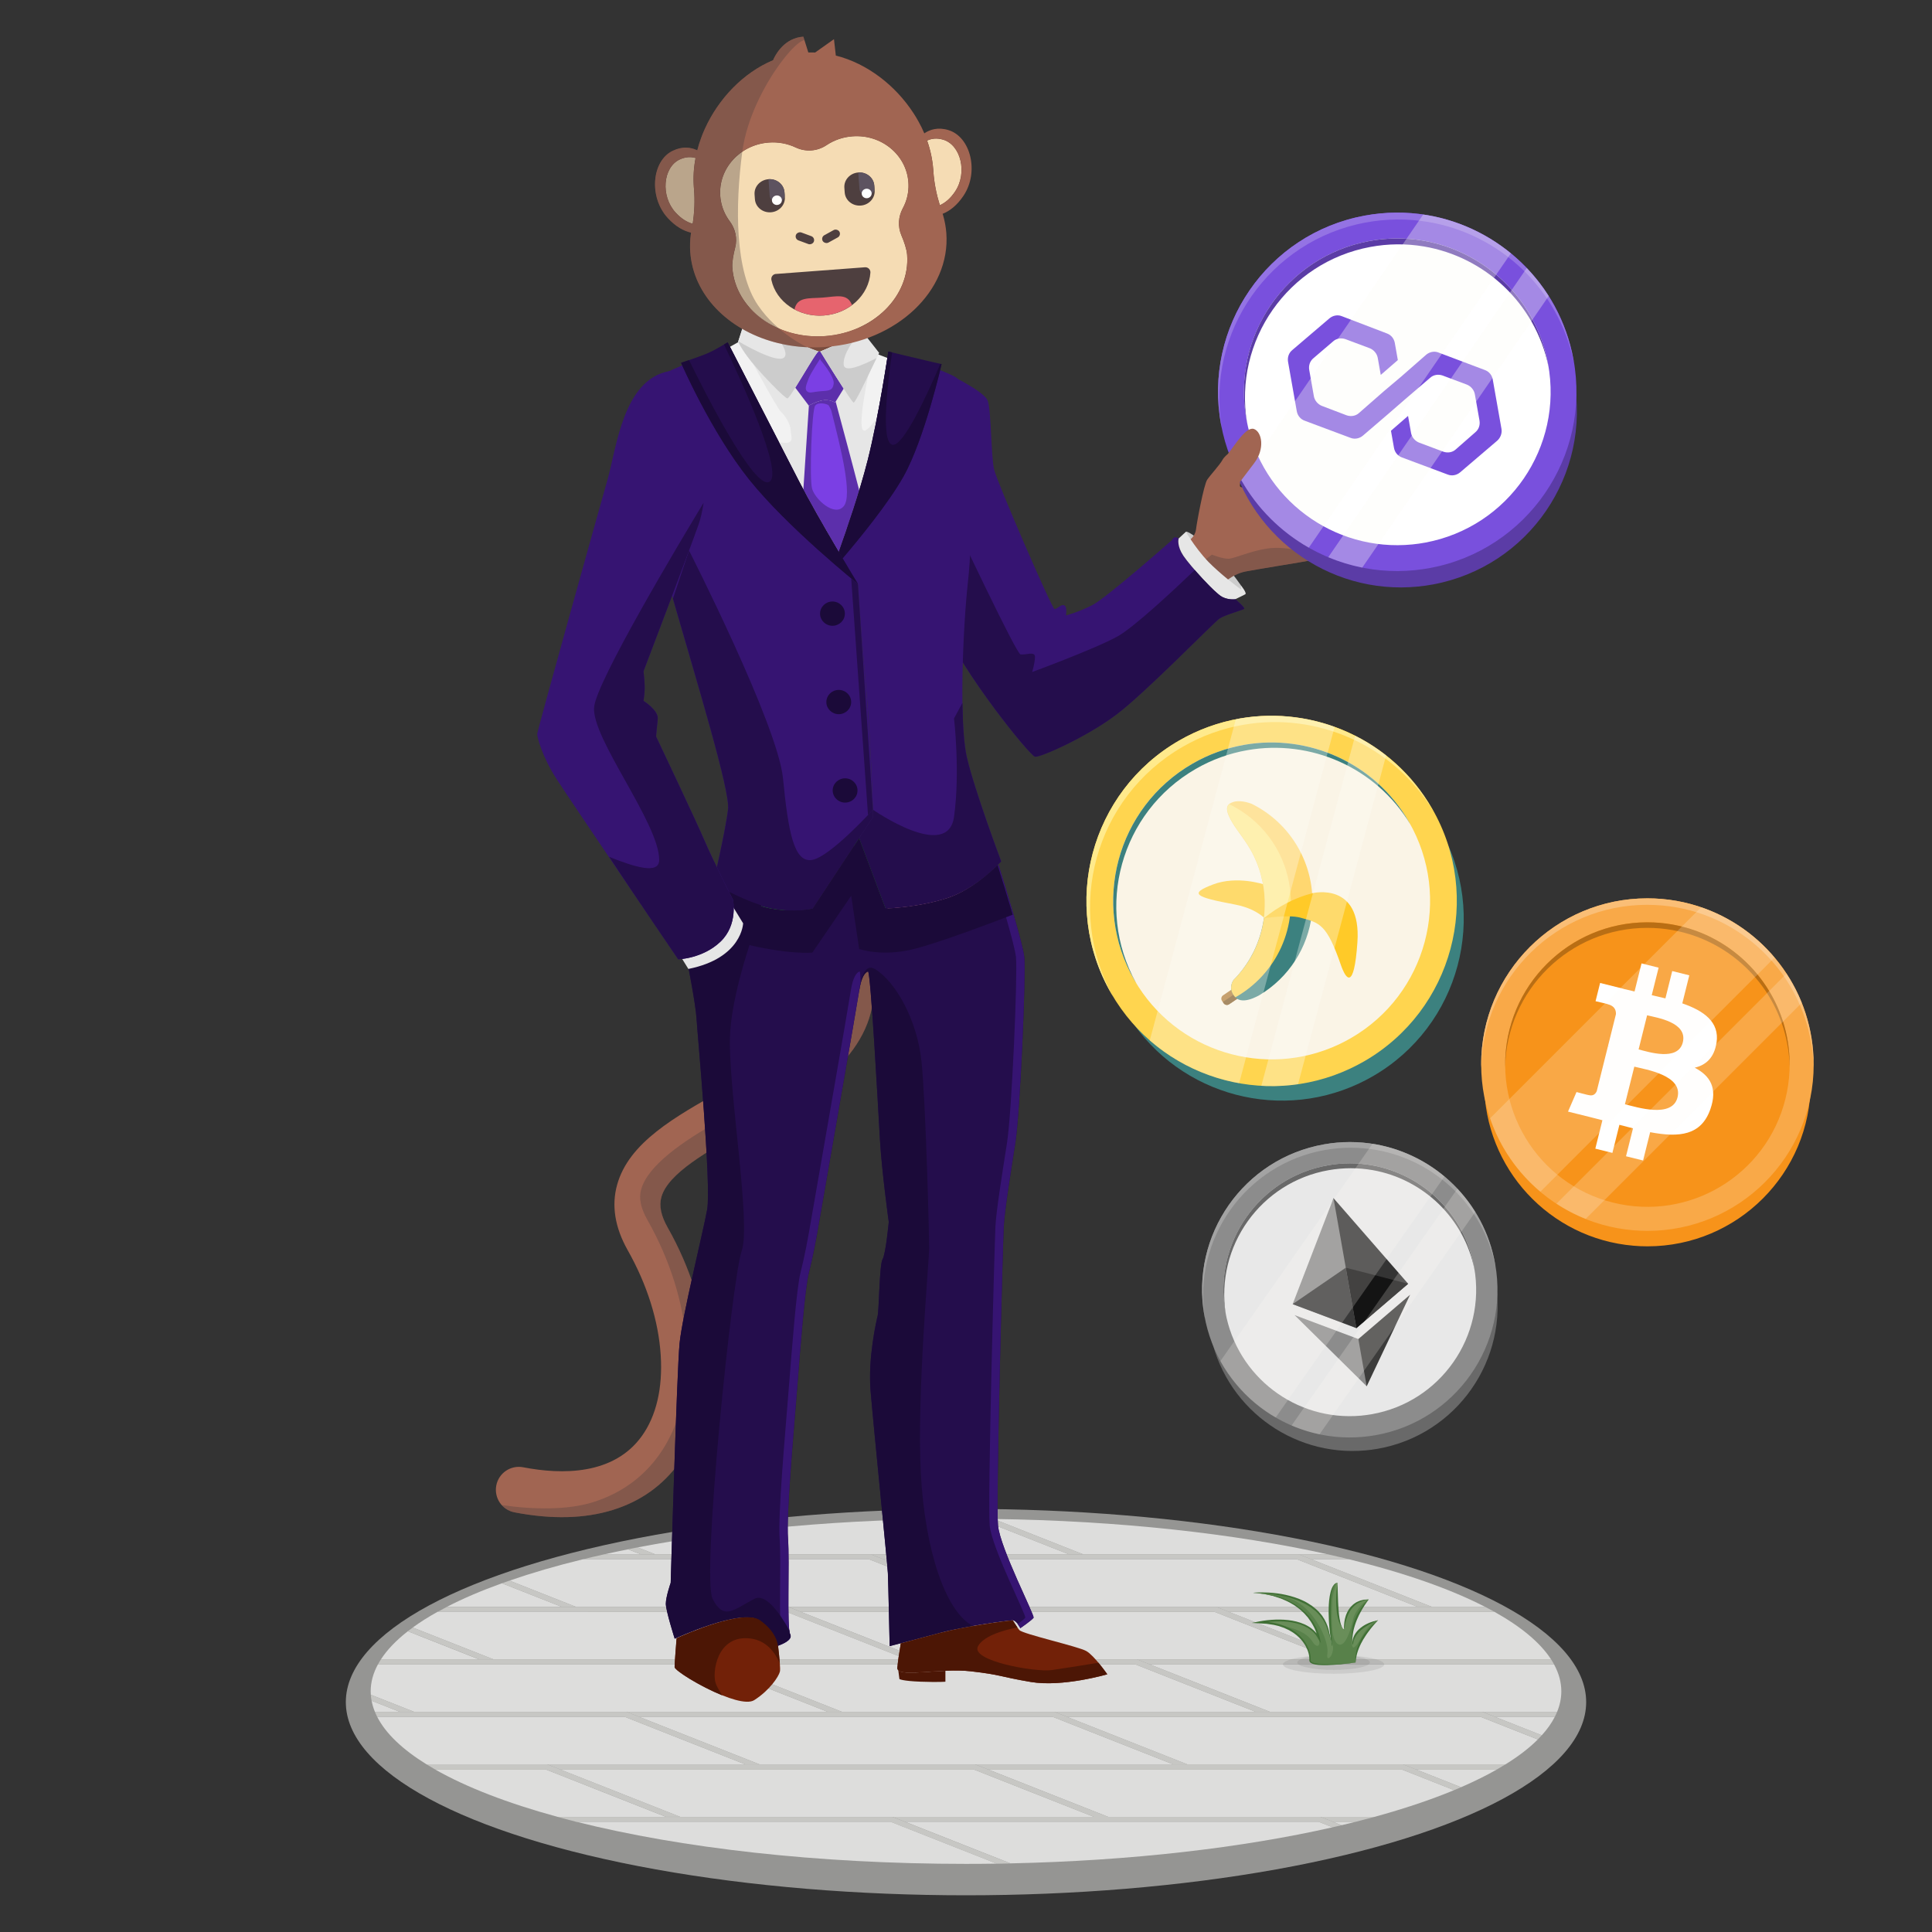 <?xml version="1.0" encoding="UTF-8"?><svg xmlns="http://www.w3.org/2000/svg" viewBox="0 0 500 500"><rect x="0" y="0" width="500" height="500" fill="#333333" stroke="none"/><defs><style>.cls-1{fill:#343434;}.cls-2{fill:#3c817f;}.cls-3{fill:#ffd770;}.cls-4{fill:#959593;}.cls-5{fill:#fff;}.cls-6{fill:#ac752c;}.cls-7{fill:#faf4e6;}.cls-8{fill:#fabe76;}.cls-9{fill:#b96e14;}.cls-10{fill:#e6646e;}.cls-11{fill:#8c8c8c;}.cls-12{opacity:.33;}.cls-13{opacity:.2;}.cls-14{fill:#5c2fab;}.cls-15{fill:#698e59;}.cls-16{fill:#393939;}.cls-17,.cls-18{fill:#407035;}.cls-19{fill:#240d4c;}.cls-20{fill:#fdfbf5;}.cls-21{fill:#9473e4;}.cls-18{opacity:.4;}.cls-22{fill:#361472;}.cls-23{fill:#f9a948;}.cls-24{fill:#696969;}.cls-25{fill:#ff97b4;}.cls-26{fill:#e6e6e6;}.cls-27{opacity:.35;}.cls-27,.cls-28,.cls-29{fill:#4e3f3f;}.cls-27,.cls-29{isolation:isolate;}.cls-30{fill:#5d5360;}.cls-31{fill:#ffd54f;}.cls-32{fill:#f7931a;}.cls-33{fill:#3a1616;}.cls-34{fill:#a3a3a3;}.cls-35{fill:#7d551f;}.cls-36{fill:#3c3c3b;}.cls-37{fill:#722108;}.cls-38{fill:#a16552;}.cls-39{fill:#141414;}.cls-40{fill:#e8e8e8;}.cls-41{fill:#4c1605;}.cls-42{fill:#ccc;}.cls-43{fill:#f5dcb4;}.cls-44{fill:#c7c7c4;}.cls-45{fill:#22b322;}.cls-46{fill:#794c3e;}.cls-47{fill:#7950dd;}.cls-48{fill:#5b3ca6;}.cls-49{fill:#7b3fe4;}.cls-50{fill:#353535;opacity:.1;}.cls-51{fill:#1b0a39;}.cls-52{fill:#f2f2f2;}.cls-53{fill:#dddddc;}.cls-54{fill:#ffca28;}.cls-55{fill:#ffea8c;}.cls-29{opacity:.45;}</style></defs><g id="Laag_1"><ellipse class="cls-4" cx="250" cy="440.5" rx="160.5" ry="50"/><g><polygon class="cls-53" points="263.08 417.14 259.36 417.14 207.27 417.14 238.46 429.44 290.55 429.44 294.27 429.44 345.49 429.44 314.3 417.14 263.08 417.14"/><polygon class="cls-53" points="293.78 430.72 241.69 430.72 237.97 430.72 237.97 430.72 186.75 430.72 217.94 443.03 272.88 443.03 324.97 443.03 293.78 430.72"/><polygon class="cls-53" points="366.87 415.86 335.68 403.55 283.6 403.55 279.87 403.55 228.65 403.55 232.66 405.13 259.84 415.86 366.87 415.86"/><path class="cls-53" d="M373.07,460.54l5.04,1.99c3.43-1.49,6.56-3.03,9.37-4.64h-21.12l6.72,2.65Z"/><path class="cls-53" d="M108.39,423.29l-2.85-1.12c-3,2.34-5.34,4.77-6.96,7.28h25.4l-15.59-6.15Z"/><path class="cls-53" d="M158.41,443.03h55.8l-31.19-12.31H97.82c-1.24,2.28-1.89,4.62-1.89,7,0,.3,.02,.59,.04,.88l11.22,4.43h51.22Z"/><path class="cls-53" d="M127.71,429.44h107.02l-9.56-3.77-21.63-8.54H113.25c-2.37,1.32-4.52,2.67-6.43,4.07l5.29,2.09,15.6,6.15Z"/><path class="cls-53" d="M133.77,411.28l-3.88-1.53c-5.31,1.91-10.08,3.95-14.25,6.1h29.72l-11.59-4.57Z"/><path class="cls-53" d="M96.17,440.15c.18,.97,.47,1.93,.86,2.88h6.44l-7.3-2.88Z"/><path class="cls-53" d="M347.21,472.36c1.23-.29,2.44-.58,3.63-.88h-5.87l2.23,.88Z"/><path class="cls-53" d="M141.62,456.61h51.22l-16.73-6.6-14.46-5.71H97.61c2.21,4.34,6.58,8.47,12.77,12.31h31.23Z"/><path class="cls-53" d="M204.03,415.86h52.09l-24.76-9.77-6.43-2.54h-74.11c-6.86,1.67-13.2,3.52-18.96,5.51l17.23,6.8h54.94Z"/><path class="cls-53" d="M332.45,402.27h11.26c-24.2-5.38-54.06-8.73-86.56-9.16l23.21,9.16h52.09Z"/><path class="cls-53" d="M370.11,417.14h-52.08l31.19,12.31h52.2c-2.82-4.36-7.82-8.49-14.66-12.31h-16.64Z"/><path class="cls-53" d="M162.54,400.96c-2.12,.42-4.21,.86-6.25,1.32h9.59l-3.34-1.32Z"/><path class="cls-53" d="M310.55,457.89h-54.94l31.19,12.31h68.92c7.65-2.09,14.55-4.41,20.6-6.91l-13.68-5.4h-52.09Z"/><path class="cls-53" d="M399.01,449.09c1.42-1.56,2.55-3.16,3.38-4.79h-15.52l12.14,4.79Z"/><path class="cls-53" d="M348.73,430.72h-51.22l31.19,12.31h74.28c.71-1.74,1.09-3.51,1.09-5.31,0-2.38-.65-4.72-1.89-7h-53.45Z"/><path class="cls-53" d="M221.7,402.27h54.94l-23.31-9.2c-1.11,0-2.22-.01-3.33-.01-31.41,0-60.61,2.73-84.97,7.4l4.58,1.81h52.09Z"/><path class="cls-53" d="M370.59,415.86h13.77c-9.11-4.69-21.06-8.86-35.18-12.31h-9.78l31.19,12.31Z"/><path class="cls-53" d="M152.77,462.48l-11.64-4.59h-28.61c8.09,4.62,18.88,8.79,31.77,12.31h28.03l-19.55-7.71Z"/><path class="cls-53" d="M290.03,471.47h-55.8l18.14,7.16,9.16,3.61c31.32-.67,60.03-4.05,83.35-9.34l-3.62-1.43h-51.22Z"/><polygon class="cls-53" points="251.88 457.89 199.8 457.89 196.08 457.89 144.85 457.89 159 463.47 176.04 470.2 227.27 470.2 230.99 470.2 283.07 470.2 251.88 457.89"/><path class="cls-53" d="M230.5,471.47h-81.35c27.02,6.79,62.28,10.9,100.85,10.9,2.67,0,5.33-.02,7.96-.06l-5.31-2.1-22.15-8.74Z"/><polygon class="cls-53" points="252.36 456.61 303.59 456.61 282.52 448.3 272.4 444.3 221.17 444.3 217.45 444.3 165.37 444.3 189.75 453.92 196.56 456.61 248.65 456.61 252.36 456.61"/><path class="cls-53" d="M276.12,444.31l31.19,12.31h82.3c3.34-2.07,6.15-4.22,8.38-6.45l-14.84-5.86h-107.03Z"/><polygon class="cls-44" points="169.61 402.27 165.03 400.47 165.03 400.47 169.61 402.27 169.61 402.27"/><path class="cls-44" d="M280.36,402.27h0l-23.21-9.16c-1.27-.02-2.54-.03-3.82-.04l23.31,9.2h3.72Z"/><path class="cls-44" d="M169.61,402.27l-4.58-1.81c-.83,.16-1.66,.32-2.49,.49l3.34,1.32h3.72Z"/><rect class="cls-44" x="351.28" y="392.94" width="0" height="33.53" transform="translate(-158.77 586.08) rotate(-68.47)"/><path class="cls-44" d="M370.59,415.86h0l-31.19-12.31h9.78c-1.79-.44-3.62-.86-5.48-1.28h-7.54l34.43,13.59Z"/><polygon class="cls-44" points="314.79 415.86 370.59 415.86 336.17 402.27 332.45 402.27 280.36 402.27 280.36 402.27 276.64 402.27 225.42 402.27 228.65 403.55 279.87 403.55 283.6 403.55 335.68 403.55 335.68 403.55 366.87 415.86 366.87 415.86 259.84 415.86 232.66 405.13 259.84 415.86 311.07 415.86 314.79 415.86"/><polygon class="cls-44" points="231.36 406.09 256.12 415.86 256.12 415.86 231.36 406.09"/><polygon class="cls-44" points="145.36 415.86 145.37 415.86 133.77 411.28 145.36 415.86"/><polygon class="cls-44" points="149.09 415.86 131.86 409.06 131.86 409.06 149.08 415.86 149.09 415.86"/><path class="cls-44" d="M169.12,403.55h55.81l6.43,2.54,24.76,9.77h3.72l-27.18-10.73-4.01-1.58-3.23-1.28h-69.12c-1.86,.41-3.68,.84-5.48,1.28h18.3Z"/><path class="cls-44" d="M145.37,415.86h3.72l-17.23-6.8c-.66,.23-1.32,.46-1.96,.69l3.88,1.53,11.59,4.57Z"/><rect class="cls-44" x="329.89" y="406.53" width="0" height="33.53" transform="translate(-184.94 574.77) rotate(-68.46)"/><path class="cls-44" d="M314.79,415.86l34.42,13.58h0l-31.19-12.31h68.72c-.77-.43-1.57-.85-2.38-1.28h-69.58Z"/><polygon class="cls-44" points="225.18 425.67 234.73 429.44 234.74 429.44 225.18 425.67"/><polygon class="cls-44" points="207.27 417.14 259.36 417.14 263.08 417.14 314.3 417.14 314.3 417.14 345.49 429.44 349.21 429.44 314.79 415.86 311.07 415.86 259.84 415.86 204.04 415.86 238.46 429.44 238.46 429.44 207.27 417.14"/><polygon class="cls-44" points="123.99 429.44 123.99 429.44 108.39 423.29 123.99 429.44"/><polygon class="cls-44" points="127.71 429.44 127.71 429.44 112.11 423.29 127.71 429.44"/><path class="cls-44" d="M152.32,417.14h51.22l21.63,8.54,9.56,3.77h3.72l-34.42-13.58H115.64c-.82,.42-1.62,.85-2.39,1.28h39.07Z"/><path class="cls-44" d="M123.99,429.44h3.72l-15.59-6.15-5.29-2.09c-.44,.32-.86,.64-1.28,.96l2.85,1.12,15.6,6.15Z"/><polygon class="cls-44" points="328.7 443.03 379.92 443.03 383.64 443.03 402.97 443.03 402.97 443.03 328.69 443.03 328.7 443.03"/><path class="cls-44" d="M349.21,429.44h-54.94l3.24,1.28h104.67c-.23-.43-.49-.85-.76-1.28h-52.2Z"/><polygon class="cls-44" points="186.75 430.72 237.97 430.72 237.97 430.72 241.69 430.72 293.78 430.72 324.97 443.03 272.88 443.03 272.89 443.03 328.7 443.03 328.69 443.03 297.51 430.72 294.27 429.44 290.55 429.44 238.46 429.44 238.46 429.44 234.74 429.44 234.73 429.44 183.51 429.44 217.94 443.03 217.94 443.03 186.75 430.72"/><path class="cls-44" d="M130.95,430.72h52.08l31.19,12.31h3.72l-34.43-13.59H98.59c-.27,.42-.53,.85-.76,1.28h33.12Z"/><path class="cls-44" d="M107.19,443.03h0l-11.22-4.43c.03,.52,.1,1.03,.19,1.54l7.3,2.88h3.72Z"/><polygon class="cls-44" points="383.15 444.31 397.99 450.16 397.99 450.16 383.15 444.31 383.15 444.31"/><path class="cls-44" d="M399.01,449.09h0l-12.14-4.79h15.52c.22-.42,.41-.85,.58-1.28h-19.33l15.37,6.06Z"/><polygon class="cls-44" points="272.4 444.3 282.52 448.3 272.4 444.3 272.4 444.3"/><path class="cls-44" d="M383.64,443.03h-110.75l34.42,13.58h0l-31.19-12.31h107.03l14.84,5.86c.35-.35,.69-.71,1.02-1.07l-15.37-6.06Z"/><polygon class="cls-44" points="161.65 444.3 176.11 450.01 161.65 444.3 161.65 444.3"/><polygon class="cls-44" points="217.45 444.3 221.17 444.3 272.4 444.3 272.4 444.3 282.52 448.3 303.59 456.61 307.31 456.61 272.89 443.03 272.88 443.03 217.94 443.03 217.94 443.03 214.22 443.03 162.14 443.03 189.75 453.92 165.37 444.3 217.45 444.3"/><path class="cls-44" d="M110.43,444.3h51.22l14.46,5.71,16.73,6.6h3.72l-6.81-2.69-27.61-10.9H97.03c.17,.43,.37,.85,.58,1.28h12.82Z"/><path class="cls-44" d="M373.07,460.54l-6.72-2.65h21.12c.74-.42,1.45-.85,2.14-1.28h-26.5l9.95,3.93Z"/><path class="cls-44" d="M363.12,456.61h-110.76l34.43,13.59h0l-31.19-12.31h107.03l13.68,5.4c.61-.25,1.21-.5,1.8-.76l-5.04-1.99-9.95-3.93Z"/><polygon class="cls-44" points="141.13 457.89 152.77 462.48 141.13 457.89 141.13 457.89"/><polygon class="cls-44" points="196.08 457.89 199.8 457.89 251.88 457.89 283.07 470.2 286.79 470.2 252.36 456.61 248.65 456.61 196.56 456.61 196.56 456.61 192.84 456.61 141.62 456.61 159 463.47 144.85 457.89 196.08 457.89"/><path class="cls-44" d="M141.13,457.89l11.64,4.59,19.55,7.71h3.72l-17.05-6.73-17.38-6.86h-31.23c.69,.43,1.4,.85,2.14,1.28h28.61Z"/><path class="cls-44" d="M347.21,472.36h0l-2.23-.88h5.87c1.65-.42,3.27-.84,4.87-1.28h-13.97l5.47,2.16Z"/><polygon class="cls-44" points="230.5 471.47 230.5 471.47 252.65 480.22 230.5 471.47"/><path class="cls-44" d="M341.74,470.2h-110.75l21.37,8.43-18.14-7.16h107.03l3.62,1.43c.79-.18,1.57-.36,2.34-.54l-5.47-2.16Z"/><path class="cls-44" d="M261.52,482.25l-9.16-3.61-21.37-8.43h-86.7c1.59,.43,3.21,.86,4.86,1.28h81.35l22.15,8.74,5.31,2.1c1.19-.02,2.37-.04,3.56-.07Z"/></g><g><g><path class="cls-50" d="M358.24,430.74c0,1.34-5.87,2.43-13.11,2.43s-13.11-1.09-13.11-2.43,5.87-2.43,13.11-2.43,13.11,1.09,13.11,2.43Z"/><path class="cls-50" d="M354.53,430.24c0,1.07-4.21,1.93-9.4,1.93s-9.4-.87-9.4-1.93,4.21-1.93,9.4-1.93,9.4,.87,9.4,1.93Z"/><path class="cls-15" d="M339,429.65c.26-2.73-2.42-9.56-13.11-9.79,0,0,11.91-2.58,15.45,4.22,0,0-1.62-11-17.02-11.87,0,0,16.44-1.06,19.42,9.59,.78,2.8,1.01,4.12,1.01,4.12,0,0-2.15-15.73,1.41-16.32,0,0-.85,10.57,1.77,12.21,0,0-.33-7.46,6.29-7.88,0,0-5.23,5.46-4.12,11.58,0,0-.47-4.08,6.55-6.21,0,0-6.08,5.1-5.83,10.96,0,0-12.02,1.63-11.81-.61Z"/><path class="cls-17" d="M350.81,430.26c-2.51,.35-5.04,.63-7.59,.68-.64,0-1.28,0-1.91-.05-.64-.06-1.28-.13-1.9-.43-.15-.08-.3-.19-.42-.34-.05-.09-.1-.18-.12-.27,0-.11-.02-.2-.02-.27v-.48l-.04-.45c-.08-.61-.25-1.21-.5-1.78-.24-.57-.53-1.13-.89-1.63-.34-.52-.76-.99-1.19-1.43-.23-.21-.45-.43-.69-.63l-.74-.56c-.25-.18-.53-.33-.79-.49-.26-.17-.54-.31-.83-.44-.28-.13-.56-.27-.85-.39l-.89-.31c-.58-.23-1.21-.32-1.81-.48-.61-.11-1.24-.19-1.86-.28l-1.88-.11-1.95-.11,1.9-.38c1.42-.28,2.85-.43,4.29-.48,1.44-.04,2.88,.03,4.31,.28,1.42,.26,2.83,.68,4.09,1.43,.32,.18,.62,.39,.91,.61,.29,.22,.56,.47,.82,.73,.25,.27,.5,.54,.7,.85,.23,.29,.4,.62,.58,.93l-.43,.14c-.08-.43-.19-.88-.35-1.31-.13-.44-.33-.85-.5-1.28-.21-.41-.39-.83-.64-1.22-.23-.4-.47-.79-.75-1.15l-.4-.56-.46-.52-.46-.52c-.16-.16-.34-.31-.5-.47-.34-.31-.66-.64-1.05-.9-.37-.27-.73-.56-1.12-.81l-1.2-.69c-.39-.24-.84-.39-1.25-.59-.42-.18-.84-.4-1.29-.52l-1.32-.43c-.44-.17-.9-.22-1.35-.33l-1.36-.29-2.77-.33,2.78,.24,1.38,.25c.46,.1,.93,.14,1.37,.29l1.35,.39c.46,.11,.88,.32,1.31,.49,.43,.19,.88,.33,1.29,.57l1.23,.69c.4,.24,.77,.54,1.16,.8,.4,.26,.73,.59,1.09,.9,.18,.16,.36,.31,.53,.47l.48,.52,.48,.52,.43,.56c.3,.37,.55,.77,.8,1.17,.26,.39,.45,.83,.68,1.24,.19,.43,.39,.87,.53,1.32,.16,.45,.28,.9,.38,1.39l.25,1.26-.67-1.12c-.18-.29-.34-.6-.55-.87-.19-.29-.43-.54-.66-.79-.25-.24-.5-.48-.78-.68-.27-.21-.56-.41-.86-.58-1.2-.7-2.56-1.11-3.94-1.35-1.38-.24-2.8-.3-4.21-.25-1.41,.04-2.82,.18-4.2,.45l-.05-.49,1.92,.12c.63,.1,1.27,.18,1.9,.3,.62,.17,1.26,.26,1.86,.5l.91,.32c.3,.12,.59,.27,.88,.41,.3,.13,.58,.28,.85,.46,.27,.17,.56,.32,.82,.52l.77,.59c.25,.21,.47,.44,.71,.67,.45,.46,.87,.96,1.22,1.51,.36,.54,.66,1.12,.9,1.72,.24,.6,.41,1.23,.49,1.88l.04,.5v.48c-.02,.18,0,.25,.06,.36,.08,.1,.19,.18,.31,.25,.53,.26,1.17,.35,1.79,.42,.63,.06,1.26,.09,1.89,.1,2.53,.02,5.07-.18,7.59-.46Z"/><path class="cls-17" d="M356.64,419.3s-.14,.15-.37,.4c-.24,.25-.56,.64-.95,1.09-.38,.46-.82,1-1.25,1.6-.23,.29-.43,.62-.65,.94-.22,.32-.42,.66-.63,.99-.19,.34-.39,.68-.56,1.03-.15,.35-.35,.68-.47,1.03-.12,.35-.29,.67-.37,.99-.09,.32-.21,.63-.26,.92-.05,.29-.11,.55-.17,.79-.04,.24-.05,.45-.07,.62-.04,.35-.06,.55-.06,.55,0,0-.01-.2-.04-.55,0-.18-.03-.39-.02-.64,.02-.24,.04-.52,.07-.83,.03-.31,.12-.62,.19-.97,.06-.35,.2-.69,.31-1.05,.11-.37,.29-.72,.45-1.09,.17-.36,.37-.71,.56-1.07,.22-.34,.43-.69,.66-1.01,.23-.32,.46-.64,.71-.93,.47-.59,.98-1.09,1.4-1.52,.87-.84,1.54-1.29,1.54-1.29Z"/><path class="cls-17" d="M350,424.91c.06,.2,.11,.4,.16,.6l-.13,.02c-.06-.42-.03-.84,.07-1.24,.08-.41,.26-.8,.44-1.17l.33-.53,.39-.49c.29-.3,.57-.61,.91-.85,.32-.27,.67-.48,1.02-.7,.17-.11,.37-.19,.55-.29,.18-.09,.37-.18,.56-.26l.58-.21c.19-.06,.38-.14,.58-.19,.4-.09,.79-.2,1.19-.28-.36,.18-.74,.34-1.1,.5l-1.07,.54-.51,.3c-.17,.1-.35,.19-.51,.3-.32,.23-.66,.43-.95,.69-.15,.13-.31,.24-.44,.38-.14,.14-.29,.27-.42,.41l-.38,.44-.33,.47c-.2,.33-.39,.67-.51,1.04-.13,.36-.23,.75-.25,1.14l-.13,.02c-.01-.2-.02-.41-.02-.62Z"/><path class="cls-17" d="M354.21,413.93s-.46,.61-1.07,1.55c-.31,.47-.64,1.04-.98,1.65-.34,.61-.67,1.28-.95,1.97-.13,.35-.3,.68-.4,1.03-.11,.35-.24,.68-.32,1.02-.09,.34-.19,.66-.24,.98-.05,.31-.13,.61-.15,.89-.02,.28-.06,.53-.09,.76,0,.23,0,.43-.01,.59-.01,.33-.02,.52-.02,.52,0,0-.03-.19-.08-.52-.02-.17-.05-.37-.08-.6,0-.23-.02-.5-.01-.78-.01-.29,.03-.6,.06-.93,.02-.33,.08-.67,.16-1.03,.07-.36,.17-.71,.29-1.07,.1-.37,.26-.72,.39-1.08,.3-.71,.65-1.39,1.04-2,.37-.61,.78-1.14,1.14-1.59,.72-.89,1.31-1.38,1.31-1.38Z"/><path class="cls-17" d="M347.5,421.44c.14,.13,.3,.24,.45,.33l-.08,.05c-.05-.47-.06-.95-.01-1.42,.03-.48,.1-.95,.2-1.42,.05-.24,.12-.47,.19-.69,.06-.23,.15-.46,.25-.68,.1-.22,.19-.45,.32-.65,.13-.21,.22-.43,.38-.62,.15-.19,.3-.39,.45-.57l.53-.51c.18-.17,.4-.28,.59-.43,.19-.15,.42-.25,.64-.34,.23-.09,.44-.21,.67-.27l.7-.17c.23-.06,.47-.06,.71-.08,.24-.01,.47-.02,.71-.03-.23,.06-.46,.11-.69,.16-.23,.05-.46,.08-.67,.18l-.65,.23c-.22,.08-.4,.21-.61,.31l-.3,.16-.27,.2c-.17,.14-.37,.26-.53,.42l-.47,.48c-.14,.17-.27,.36-.41,.54-.14,.17-.24,.38-.36,.57-.12,.19-.21,.4-.31,.6-.1,.2-.19,.41-.26,.63-.08,.21-.16,.43-.22,.65-.14,.44-.25,.89-.33,1.34-.07,.46-.15,.92-.18,1.38v.11l-.08-.06c-.16-.13-.28-.27-.39-.42Z"/><path class="cls-17" d="M346.14,409.74s.03,.75,.06,1.87c.02,.56,.03,1.21,.06,1.91,.03,.7,.04,1.44,.1,2.18,.03,.74,.11,1.48,.18,2.17,.09,.68,.17,1.33,.31,1.86,.08,.26,.12,.52,.2,.72,.08,.21,.13,.4,.21,.54,.16,.29,.25,.45,.25,.45,0,0-.12-.14-.33-.4-.11-.13-.19-.31-.31-.52-.13-.2-.2-.45-.31-.72-.11-.27-.17-.57-.27-.88-.08-.32-.15-.65-.22-1-.05-.35-.12-.71-.15-1.08-.04-.37-.08-.75-.09-1.12-.04-.75-.05-1.5-.03-2.21,.01-.7,.07-1.36,.11-1.92,.1-1.12,.24-1.86,.24-1.86Z"/><path class="cls-17" d="M344.56,425.03l.24,.88-.11,.02c-.27-1.4-.44-2.81-.6-4.23-.14-1.42-.23-2.84-.24-4.27,0-1.43,.03-2.86,.27-4.28,.06-.35,.13-.71,.22-1.06,.09-.35,.19-.7,.33-1.03,.13-.34,.33-.65,.56-.94,.25-.27,.57-.49,.93-.53h.01l-.02,.15v-.14h.01c-.35,.11-.61,.34-.82,.61-.19,.29-.34,.6-.43,.94-.11,.33-.19,.67-.25,1.01-.07,.34-.11,.69-.15,1.04-.14,1.4-.16,2.81-.14,4.22,.02,1.41,.08,2.83,.16,4.24,.06,1.42,.18,2.83,.27,4.25l-.11,.02-.13-.9Z"/><path class="cls-17" d="M324.32,412.21s1.66-.2,4.17-.04c1.25,.08,2.71,.23,4.25,.58,1.54,.34,3.16,.84,4.68,1.58,.76,.37,1.48,.82,2.17,1.3,.66,.51,1.3,1.03,1.83,1.63,.28,.28,.51,.61,.75,.9,.21,.32,.42,.63,.6,.94,.35,.64,.63,1.27,.84,1.87,.09,.3,.19,.59,.26,.87,.06,.28,.12,.54,.17,.79,.11,.5,.2,.93,.28,1.29,.15,.71,.23,1.12,.23,1.12,0,0-.12-.4-.33-1.1-.1-.35-.23-.77-.37-1.26-.14-.49-.3-1.03-.52-1.61-.22-.57-.52-1.17-.88-1.77-.38-.59-.83-1.18-1.36-1.73-.51-.57-1.14-1.06-1.78-1.54-.67-.45-1.37-.88-2.11-1.22-1.47-.73-3.05-1.25-4.55-1.6-1.51-.36-2.94-.6-4.18-.73-2.47-.28-4.15-.25-4.15-.25Z"/></g><path class="cls-18" d="M339,429.65c-.21,2.23,11.81,.61,11.81,.61-.25-5.86,5.83-10.96,5.83-10.96-2.34,.94-3.76,3.4-4.79,5.22-1.03,1.82-1.74,2.31-1.9,1.4-.15-.84-.14-1.62,0-2.34,.1-5.29,4.27-9.64,4.27-9.64-.03,0-.05,0-.08,0-1.68,.9-3.54,3.3-3.92,4.98-.6,2.63-2.07,7.88-4.08,6.48-2.01-1.4-1.36-8.4-1.36-10.68,0-1.74,.73-4.04,1.08-5.02-2.46,1.11-1.74,10.48-1.32,14.45,.14,.59,.25,1.09,.35,1.45,.65,2.52-1.8,5.18-1.36,2.31,.44-2.87-2.61-9.98-7.56-13.16-3.13-2.01-8.13-2.46-11.38-2.52,15.16,.98,16.76,11.85,16.76,11.85-.11-.21-.22-.4-.34-.59,1.05,2.32-.02,3.51-1.45,1.21-1.37-2.2-4.86-3.55-9.14-4.26,6.95,1.73,8.81,6.93,8.59,9.22Z"/></g></g><g id="Laag_2"><g><g><path class="cls-38" d="M225.95,251.8c-.42-3.15-1.36-6.4-2.82-9.74-1.32-3.01-4.82-4.38-7.83-3.06-3.01,1.32-4.38,4.82-3.06,7.83,3.42,7.81,2.68,13.65-2.47,19.54-5.16,5.91-13.97,10.83-22.48,15.59-12.61,7.05-24.52,13.71-27.57,24.63-1.51,5.38-.59,11.08,2.72,16.95,5.02,8.88,7.98,18.26,8.55,27.14,.56,8.5-1.14,15.76-4.89,20.98-7.31,10.16-20.73,10-30.7,8.07-3.22-.62-6.34,1.48-6.96,4.7-.62,3.22,1.48,6.34,4.7,6.96,9.63,1.86,18.22,1.65,25.53-.64,7.13-2.23,12.87-6.32,17.08-12.16,5.39-7.49,7.84-17.41,7.11-28.7-.69-10.65-4.18-21.79-10.07-32.21-1.73-3.05-2.26-5.63-1.62-7.89,1.73-6.16,12-11.91,21.93-17.46,9.39-5.25,19.11-10.69,25.62-18.15,5.89-6.74,8.3-14.24,7.22-22.39Z"/><path class="cls-27" d="M133.15,391.39c-1.33-.26-2.46-.94-3.3-1.88,8.28,1.21,17.12,1.29,23.58-.73,7.13-2.23,12.87-6.32,17.08-12.16,5.39-7.49,7.84-17.41,7.11-28.7-.69-10.65-4.18-21.79-10.07-32.21-1.73-3.05-2.26-5.63-1.62-7.89,1.73-6.16,10.6-12.39,20.54-17.94,9.39-5.25,19.11-10.69,25.62-18.15,5.89-6.74,8.3-14.24,7.22-22.39-.42-3.15-1.36-6.4-2.82-9.74-.13-.31-.3-.59-.47-.86,2.83-.84,5.91,.54,7.12,3.31,1.46,3.34,2.4,6.59,2.82,9.74,1.08,8.15-1.34,15.65-7.22,22.39-6.52,7.46-16.23,12.89-25.62,18.15-9.93,5.56-20.21,11.3-21.93,17.46-.63,2.26-.1,4.84,1.62,7.89,5.89,10.42,9.37,21.56,10.07,32.21,.74,11.29-1.72,21.21-7.11,28.7-4.2,5.84-9.95,9.93-17.08,12.16-7.32,2.29-15.91,2.5-25.53,.64Z"/><rect class="cls-46" x="199.31" y="84.08" width="23.13" height="9.91" transform="translate(421.75 178.07) rotate(-180)"/><path class="cls-42" d="M321.06,151.36c-6.34-9.07-13.6-14.25-14.17-13.73s3.13,8.58,13.68,15.1l1.1,.31-.61-1.68Z"/><path class="cls-22" d="M245.55,103.55s.54-5.42-.16-6.72c-.17-.32-.8-.22-1.9-.96h0s11.24,5.18,12.15,7.87c.91,2.69,.84,14.4,1.63,17.75,.79,3.36,14.94,35.98,15.62,36.1s1.66-1.31,2.53-.93c.87,.38,.45,2.61,.45,2.61,0,0,3.21-.81,6.86-2.69,3.65-1.88,20.56-16.79,20.56-16.79,0,0,.45-.84,.91-.76s.83,.26,.83,.26c0,0-.58,1.85,1.21,4.53,1.8,2.67,8.25,9.74,10.02,10.63,1.78,.89,3.42,.61,3.42,.61,0,0,2.59,2.19,2.3,2.48-.29,.29-4.88,1.54-6.35,2.49-1.47,.94-19.12,19.18-26.86,24.98-7.74,5.8-19.61,11.05-20.92,10.81s-18.59-21.52-23.99-34.2c-2.16-5.07-4.16-8.74-5.8-11.34,.13-.46,.27-.91,.4-1.35,3.7-12.21,5.92-27.9,7.07-45.39Z"/><path class="cls-26" d="M316.28,154.46c-1.78-.89-8.23-7.96-10.02-10.63-1.65-2.46-1.3-4.2-1.23-4.47l1.86-1.72s2.76,4.59,5.88,7.77c3.11,3.18,8.44,7.28,8.47,7.11s-.18-1.15-.18-1.15c0,0,1.72,2.12,1.23,2.42-.23,.14-1.42,.72-2.62,1.3-.2,.03-1.72,.22-3.38-.61Z"/><path class="cls-38" d="M308.13,139.56c.47-.42,1.24-1.27,1.4-2.57,.22-1.9,2.03-11.57,2.89-12.84,.86-1.27,3.22-3.78,3.97-5.15,.74-1.38,3.13-2.59,3.96-4.16,.83-1.58,1.86-4.54,2.38-4.49,.52,.05,3.04,2.87,2.98,5.31-.06,2.45-1.73,5.47-2.81,6.52-1.08,1.06-2.26,2.66-1.97,3.7,.29,1.04,12.41-.46,15.92-1.05,3.51-.58,11.39,2.11,12.81,3.06,1.41,.94,1.81,2.39,1.81,2.39,0,0,3.34,.34,4.68,1.87,1.35,1.53-1.02,3.31-1.02,3.31,0,0,.93,3.01,.36,3.6-.57,.59-2.12,.87-2.12,.87,0,0-.17,2.34-.81,2.66-.63,.32-10.77,1.87-12.71,2.31-1.93,.43-14.4,2.39-17.52,3-1.9,.37-3.52,1.34-4.51,2.05-1.66-1.36-3.59-3.04-5.05-4.53-1.83-1.87-3.54-4.22-4.63-5.85Z"/><g><path class="cls-29" d="M341.36,138.74c1.25-.13,2.52-.26,3.8-.18,2.53,.16,5.02,.57,7.47,1.19-2.52-.12-5.02-.39-7.5-.51-1.23-.07-2.47,.02-3.72,.08l-3.76,.16h-.05l-.51-.42,.56,.29c1.23-.26,2.47-.43,3.72-.59Z"/><path class="cls-29" d="M345.19,133.79c3.21,.03,6.36,.67,9.35,1.68-3.12-.52-6.24-1.01-9.35-1.01-3.11,.07-6.25,.44-9.37,.87h-.05l-.37-.47,.42,.36c3.04-.85,6.18-1.38,9.37-1.44Z"/><path class="cls-29" d="M338.26,130.08l-4.15,.3c1.34-.36,2.71-.62,4.09-.82,1.37-.22,2.81-.27,4.2-.18,2.78,.17,5.53,.49,8.27,1.01-2.78,0-5.55-.19-8.31-.34-1.38-.1-2.72-.07-4.1,.02Z"/></g><path class="cls-27" d="M313.65,143.54s2.97,1.22,4.54,1.04c1.56-.18,5.56-2,9.79-2.62,4.24-.62,8.13,.59,8.44,.7,0,0,7.48-.8,11.56-.93,1.96-.06,3.72-.02,5.04,.05-.12,.38-.27,.7-.47,.8-.63,.32-10.77,1.87-12.71,2.31-1.93,.43-14.4,2.39-17.52,3-1.9,.37-3.52,1.34-4.51,2.05-1.66-1.36-3.59-3.04-5.05-4.53-.22-.23-.43-.48-.65-.72l1.54-1.15Z"/><path class="cls-19" d="M243.88,161.63c-2.16-5.07-4.16-8.74-5.8-11.34,.13-.46,.27-.91,.4-1.35,1.94-6.42,3.47-13.8,4.66-21.89,5.61,11.95,19.89,42.14,20.97,42.31,1.34,.22,3.76-.93,3.74,.67-.02,1.59-.73,3.89-.73,3.89,0,0,16.3-5.99,22.15-9.25,4.34-2.43,14.81-12.25,19.93-17.15,2.58,2.97,5.88,6.35,7.08,6.95,1.78,.89,3.42,.61,3.42,.61,0,0,2.59,2.19,2.3,2.48-.29,.29-4.88,1.54-6.35,2.49-1.47,.94-19.12,19.18-26.86,24.98-7.74,5.8-19.61,11.05-20.92,10.81s-18.59-21.52-23.99-34.2Z"/><path class="cls-52" d="M188.91,89.75l2.07-1.16,2.86-8.59,14.87,10.97h3.61l10.31-4.43,4.73,5.22,2.3,.88c-.69,4.48-2.72,17.08-5.12,26.59-1.97,7.79-5.38,17.76-7.45,23.61-3.31-5.6-7.53-12.92-10.23-18.18-4.36-8.5-15.27-29.72-17.94-34.9Z"/><path class="cls-26" d="M204.63,111.42c0-1.68-1.63-4.15-2.53-4.86-.91-.71-8.73-15.23-8.73-15.23l17.9,7.98,14.7-7.98s-4.5,18.93-2.51,20.08c.62,.36,1.96-1.11,3.51-3.3-.73,3.75-1.56,7.64-2.43,11.11-1.97,7.79-5.38,17.76-7.45,23.61-3.31-5.6-7.53-12.92-10.23-18.18-1.3-2.53-3.18-6.19-5.25-10.22,4.46,.93,3.03-1.56,3.03-3.01Z"/><path class="cls-22" d="M222.02,151.1s-15.98-21.25-23.17-33.23c-7.18-11.98-13.27-26.9-13.27-26.9,0,0-16.38,6.1-17.08,7.91-.69,1.81-4.17,19.67,1.62,41.6,5.79,21.93,19,63.08,18.3,68.95-.69,5.88-3.94,19.6-3.94,19.6,0,0,8.8,4.97,15.06,6.1,6.25,1.13,10.76,0,10.76,0l15.65-23.74s-.46-18.24-1.85-33.84c-1.39-15.6-2.09-26.45-2.09-26.45Z"/><path class="cls-22" d="M224.11,177.56c-1.39-15.6-2.09-26.45-2.09-26.45,0,0-2.02-2.69-4.94-6.68,2.7-5.04,7.89-14.8,11.2-21.58,4.63-9.5,6.8-30.07,6.8-30.07,0,0,11.73,4.01,12.66,5.17,.93,1.16,1.39,6.58,1.39,6.58,2.08,17.41,2.78,33.23,1.39,45.89-1.39,12.66-2.29,36.85-.33,45.44,1.96,8.59,8.91,27.06,8.91,27.06,0,0-6.26,7.01-13.9,9.49-7.64,2.49-15.99,2.71-15.99,2.71l-6.85-18.26,3.61-5.48s-.46-18.24-1.85-33.84Z"/><path class="cls-19" d="M173.58,409.62s1.61-54.96,2.3-61.97c.69-7.01,5.98-28.35,7.13-34.56,1.15-6.22-2.51-45.62-2.74-49.47-.23-3.84-2.3-14.24-2.3-14.24,0,0,3.65-13.09,8.67-19.63,2.67,1.42,8.88,4.52,13.62,5.39,6.21,1.13,10.68,0,10.68,0l15.53-23.74-3.58,5.48,6.8,18.26s8.28-.23,15.86-2.71c5.88-1.93,10.92-6.56,12.89-8.55,1.95,6.24,6.29,20.4,6.65,23.81,.46,4.41-1.05,39.97-2.32,48.11-1.26,8.14-2.76,17.3-2.99,21.59-.23,4.29-2.07,71.55-1.49,77.43,.57,5.88,9.54,23.29,9.2,23.85-.34,.57-3.43,2.71-3.43,2.71,0,0-1.05-2.03-1.97-2.03s-12.76,1.58-18.62,3.17c-5.86,1.58-13.22,3.5-13.22,3.5,0,0-.35-16.39-.46-18.88-.12-2.49-3.79-38.77-4.48-47.25-.69-8.48,1.49-17.93,1.84-19.4,.35-1.47,.46-13.34,1.26-14.58,.81-1.24,1.61-9.65,1.61-9.65,0,0-1.83-13.25-2.29-21.39-.46-8.14-2.4-43.67-3.09-43.45-.69,.23-1.72,1.24-2.3,5.09-.57,3.84-9.1,52.41-10.13,58.51-1.03,6.1-1.84,10.29-2.87,14.36-1.04,4.07-2.18,19.1-3.1,30.75-.92,11.64-2.76,31.99-2.3,38.09,.46,6.1-.35,23.06,.57,24.75,.92,1.7-3.45,3.05-3.45,3.05,0,0,0-3.39-4.6-6.67-4.6-3.28-21.84,4.75-21.84,4.75,0,0-2.3-7.23-2.3-9.04s1.26-5.43,1.26-5.43Z"/><path class="cls-22" d="M265.33,418.66c.35-.57-8.62-17.97-9.2-23.85-.57-5.88,1.26-73.14,1.49-77.43,.23-4.29,1.73-13.45,2.99-21.59,1.27-8.14,2.78-43.7,2.32-48.11-.33-3.15-4.05-15.45-6.16-22.23,.68-.61,1.24-1.16,1.66-1.58,1.95,6.24,6.29,20.4,6.65,23.81,.46,4.41-1.05,39.97-2.32,48.11-1.26,8.14-2.76,17.3-2.99,21.59-.23,4.29-2.07,71.55-1.49,77.43,.57,5.88,9.54,23.29,9.2,23.85-.34,.57-3.43,2.71-3.43,2.71,0,0-.28-.54-.68-1.06,.85-.63,1.78-1.35,1.96-1.65Z"/><path class="cls-22" d="M202.34,422.96c-.92-1.69-.11-18.65-.57-24.75-.46-6.1,1.38-26.45,2.3-38.09,.92-11.64,2.07-26.68,3.1-30.75,1.03-4.07,1.84-8.25,2.87-14.36,1.04-6.1,9.56-54.67,10.13-58.51,.58-3.84,1.61-4.86,2.3-5.09,.11-.04,.21,1.07,.29,2.98-.16,.59-.31,1.28-.43,2.11-.57,3.84-9.1,52.41-10.13,58.51-1.03,6.1-1.84,10.29-2.87,14.36-1.04,4.07-2.18,19.1-3.1,30.75-.92,11.64-2.76,31.99-2.3,38.09,.46,6.1-.35,23.06,.57,24.75,.92,1.7-3.45,3.05-3.45,3.05,0,0,0-.32-.13-.86,1-.55,1.9-1.33,1.43-2.19Z"/><path class="cls-45" d="M198.59,235.13c-3.91-.72-8.82-3.02-11.86-4.58,.19-.28,.38-.55,.58-.81,2.62,1.42,8.73,4.52,13.4,5.39,1.58,.29,3.05,.43,4.36,.48-1.75,.07-3.96-.01-6.48-.48Z"/><path class="cls-45" d="M220.96,218.97l5-7.58-3.61,5.48,6.81,18.13c-1.33,.1-2.13,.13-2.13,.13l-6.07-16.16Z"/><path class="cls-25" d="M229.76,235.13l-.05-.13c2.88-.23,8.32-.87,13.45-2.59,5.75-1.93,10.68-6.56,12.61-8.55,.15,.48,.31,1.02,.48,1.58-2.45,2.26-6.45,5.45-10.98,6.97-7.42,2.49-15.51,2.71-15.51,2.71Z"/><path class="cls-37" d="M262.11,419.36c.62,.98,1.3,2.03,1.7,2.5,.86,1.02,15.26,4.24,17.33,5.43,2.07,1.19,5.43,6.02,5.43,6.02,0,0-11.55,3.39-19.83,1.98-8.44-1.44-7.33-1.81-15.43-2.75-8.1-.93-19.14,1.78-19.05-.85,.04-1.25,.45-3.92,.87-6.37,2.67-.7,6.92-1.83,10.59-2.82,5.57-1.5,16.53-3.01,18.38-3.15Z"/><path class="cls-33" d="M232.26,431.69c0-.21,.03-.47,.05-.75l.17,1.27c-.13-.15-.22-.32-.22-.53Z"/><path class="cls-33" d="M232.28,430.71h.05c0,.08-.02,.16-.02,.24l-.03-.24Z"/><path class="cls-41" d="M244.67,432.4v2.82s-1.64,.17-6.38,0c-4.74-.17-5.52-.68-5.52-.68l-.3-2.31c1.08,1.2,6.47,.41,12.2,.17Z"/><path class="cls-37" d="M196.72,419.34c4.6,3.28,4.6,6.67,4.6,6.67,0,0,.02,0,.05-.02,.34,2.9,.64,5.95,.47,6.62-.35,1.36-2.67,4.84-6.64,7.38-3.96,2.54-20.6-7.21-20.6-8.56,0-.9,.31-4.89,.51-7.45,2.01-.91,17.32-7.71,21.62-4.65Z"/><path class="cls-26" d="M211.83,90.97c-.64,0-7.36,12.21-8.05,12.15-.7-.06-6.43-5.93-9.21-9.38-2.78-3.45-3.53-5.32-3.53-5.32l2.77-8.87s5.17,4.24,8.74,6.87c3.57,2.63,9.28,4.54,9.28,4.54Z"/><path class="cls-26" d="M212.31,90.97s8.15,13.28,8.61,13.22c.46-.06,3.13-5.65,4.52-8.59,1.39-2.94,2.09-4.27,2.09-4.27l-4.54-5.78s-5.76,3.31-7.39,4.01c-1.63,.7-3.28,1.41-3.28,1.41Z"/><path class="cls-14" d="M211.83,90.97h.48s3.49,5.69,6.03,9.6l-2.23,3.62s-1.5-.96-3.36-.56c-1.85,.39-3.42,1.36-3.42,1.36l-3.51-4.66c2.25-3.59,5.57-9.36,6-9.36Z"/><path class="cls-14" d="M217.07,142.83c-2.9-4.91-6.5-11.14-9.16-16.15l1.43-21.7s1.56-.96,3.42-1.36c1.85-.4,3.36,.56,3.36,.56l.15-.24c1.48,5.5,4.35,16.16,6.1,22.97-1.79,5.89-3.86,11.88-5.29,15.91Z"/><path class="cls-19" d="M188.31,88.59s13.55,26.34,18.53,36.06c4.98,9.72,15.18,26.45,15.18,26.45,0,0-18.3-14.69-28.15-27.02-9.85-12.32-17.61-30.18-17.61-30.18,0,0,4.98-1.64,7.07-2.57,2.09-.93,4.98-2.74,4.98-2.74Z"/><path class="cls-19" d="M224.53,119.23c2.97-11.76,5.37-28.26,5.37-28.26l3.71,.9c3.71,.9,10.08,2.37,10.08,2.37,0,0-4.4,19.33-9.85,29.05-3.87,6.92-11.62,16.36-15.77,21.22-.32-.54-.66-1.1-1-1.69,2.08-5.84,5.49-15.81,7.45-23.61Z"/><path class="cls-51" d="M212.23,158.81c0,1.73,1.44,3.14,3.21,3.14s3.21-1.4,3.21-3.14-1.44-3.14-3.21-3.14-3.21,1.4-3.21,3.14Z"/><path class="cls-51" d="M213.86,181.69c0,1.73,1.44,3.14,3.21,3.14s3.21-1.4,3.21-3.14-1.44-3.14-3.21-3.14-3.21,1.4-3.21,3.14Z"/><path class="cls-51" d="M215.5,204.57c0,1.73,1.44,3.14,3.21,3.14s3.21-1.4,3.21-3.14-1.44-3.14-3.21-3.14-3.21,1.4-3.21,3.14Z"/><path class="cls-42" d="M194.57,93.74c-2.78-3.45-3.53-5.32-3.53-5.32l.03-.1c2.84,1.66,12.05,6.76,12.21,3.4,.15-3.38-7.36-9.8-9.63-11.65l.16-.52s5.17,4.24,8.74,6.87c3.57,2.63,9.28,4.54,9.28,4.54-.64,0-7.36,12.21-8.05,12.15-.7-.06-6.43-5.93-9.21-9.38Z"/><path class="cls-42" d="M215.59,89.56c1.48-.64,6.37-3.42,7.24-3.92-1.85,2.18-4.71,6.03-4.49,8.73,.17,2.11,4.49,.37,8.52-1.72-.34,.69-.81,1.66-1.42,2.95-1.39,2.94-4.05,8.53-4.52,8.59-.46,.06-8.61-13.22-8.61-13.22,0,0,1.65-.71,3.28-1.41Z"/><path class="cls-49" d="M212.31,93.14s3.72,4.33,3.45,6.18-1.29,1.77-3.45,1.94c-2.16,.18-2.76,.62-3.46,0-.7-.62-.09-1.89,.42-3.28s3.03-5.2,3.03-5.2"/><path class="cls-49" d="M215.13,106.21c2.44,9.72,5.61,21.99,3.21,24.82-2.4,2.83-7.45-1.86-8.18-4.59-.73-2.74-.06-20.34,.8-21.45,.87-1.11,3.31-.43,3.56,0s.61,1.22,.61,1.22Z"/><path class="cls-51" d="M218.07,144.52c-.32-.54-.66-1.1-1-1.69,2.08-5.84,5.49-15.81,7.45-23.61,2.97-11.76,5.37-28.26,5.37-28.26,0,0,0,0,.99,.24-.97,6.56-3.16,23.49,.13,23.92,2.79,.36,8.82-12.69,12.35-20.96,.2,.05,.32,.07,.32,.07,0,0-4.4,19.33-9.85,29.05-3.87,6.92-11.62,16.36-15.77,21.22Z"/><path class="cls-51" d="M178.33,93.21c3.85,7.88,16.92,33.82,20.81,31.46,3.7-2.25-7.37-26.34-11.76-35.51,.57-.34,.93-.57,.93-.57,0,0,13.55,26.34,18.53,36.06,4.98,9.72,15.18,26.45,15.18,26.45,0,0-18.3-14.69-28.15-27.02-9.85-12.32-17.61-30.18-17.61-30.18,0,0,.89-.29,2.07-.7Z"/><path class="cls-19" d="M199.55,235.13c-6.25-1.13-15.06-6.1-15.06-6.1,0,0,3.24-13.72,3.94-19.6,.56-4.74-7.93-32.46-14.27-54.51,2.54-7.61,4.16-12.44,4.16-12.44,0,0,22.96,45.08,24.32,58.95,1.36,13.86,2.83,21.91,7.52,21.12,4.7-.79,15.76-13,15.76-13h0c.03,1.17,.04,1.85,.04,1.85l-15.65,23.74s-4.5,1.13-10.76,0Z"/><path class="cls-19" d="M225.96,211.4s-.01-.67-.04-1.85c0,0,19.35,13.48,20.98,1.85,1.63-11.64,0-25.47,0-25.47l2.18-4.03c.08,5.83,.41,10.9,1.11,13.97,1.96,8.59,8.91,27.06,8.91,27.06,0,0-6.26,7.01-13.9,9.49-7.64,2.49-15.99,2.71-15.99,2.71l-6.85-18.26,3.61-5.48Z"/><path class="cls-51" d="M180.6,239.38c1.43-3.43,3.22-7.05,5.22-9.64,2.69,1.42,8.95,4.52,13.73,5.39,6.25,1.13,10.76,0,10.76,0l15.65-23.74-3.61,5.48,6.85,18.26s8.34-.23,15.99-2.71c5.93-1.93,11-6.56,12.99-8.55,.97,3.09,2.54,8.14,3.92,12.85-5.78,2.23-19.05,7.24-25.52,8.87-8.42,2.12-14.23,0-14.23,0l-2.06-13.78-10.05,14.72s-6.25,.65-18.74-2.53c-4.65-1.18-8.23-2.91-10.91-4.62Z"/><path class="cls-51" d="M224.63,251.41c-.69,.23-1.72,1.24-2.3,5.09-.02,.13-.05,.33-.1,.59,.5-4.15,1.64-7.85,4.24-6.28,5.24,3.18,10.92,13.07,12.03,24.03,1.11,10.95,1.97,44.99,1.97,48.16,0,3.18-3.23,38.16-2.16,58.3,1.08,20.14,6.48,35.89,13.48,39.5h0c-3.02,.51-6.11,1.11-8.33,1.71-5.86,1.58-13.22,3.5-13.22,3.5,0,0-.35-16.39-.46-18.88-.12-2.49-3.79-38.77-4.48-47.25-.69-8.48,1.49-17.93,1.84-19.4,.35-1.47,.46-13.34,1.26-14.58,.81-1.24,1.61-9.65,1.61-9.65,0,0-1.83-13.25-2.29-21.39-.46-8.14-2.4-43.67-3.09-43.45Z"/><path class="cls-51" d="M201.05,426.01s0-3.39-4.6-6.67c-4.6-3.28-21.84,4.75-21.84,4.75,0,0-2.3-7.23-2.3-9.04s1.26-5.43,1.26-5.43c0,0,1.61-54.96,2.3-61.97,.69-7.01,5.98-28.35,7.13-34.56,1.15-6.22-2.51-45.62-2.74-49.47-.23-3.84-2.3-14.24-2.3-14.24,0,0,3.65-13.09,8.67-19.63,2.09,1.11,6.33,3.24,10.35,4.53l.15,1.35s-7.46,18.81-8.18,31.83c-.72,13.02,5.53,49.17,3.01,56.24-2.51,7.07-10.45,84.44-7.54,90.09,2.9,5.65,5.39,2.83,10.78,0,2.83-1.48,6.34,3.24,9.05,8.07,.06,.52,.14,.9,.24,1.08,.92,1.7-3.45,3.05-3.45,3.05Z"/><path class="cls-26" d="M188.9,233.37l3.42,5.58s-.24,9.03-14.17,11.81l-2.35-3.79,13.11-13.59Z"/><path class="cls-22" d="M177.54,97.95c6.72,12.69,5.79,30.55,3.25,37.78-2.55,7.23-14.25,37.98-14.25,37.98,0,0,.25,2.26,.3,3.84,.05,1.58-.3,3.84-.3,3.84,0,0,3.94,2.43,3.68,4.72-.26,2.29-.43,4.49-.43,4.49,0,0,10.34,21.8,12.51,26.89,2.17,5.09,7.39,15.35,7.39,15.35,0,0,1.39,6.44-3.22,10.85-4.6,4.41-10.95,4.58-10.95,4.58,0,0-27.63-40.68-31.45-46.61-3.82-5.94-5.04-10.85-5.04-11.7s15.98-58.02,18.24-65.99c2.26-7.97,3.99-25.75,15.92-27.92,4.06-.74,4.35,1.9,4.35,1.9Z"/><path class="cls-19" d="M170.6,222.55c0-9.54-17.65-31.63-16.84-39.58,.69-6.75,21.93-42.28,28.33-52.86-.33,2.23-.78,4.15-1.3,5.63-2.55,7.23-14.25,37.98-14.25,37.98,0,0,.25,2.26,.3,3.84,.05,1.58-.3,3.84-.3,3.84,0,0,3.94,2.43,3.68,4.72-.26,2.29-.43,4.49-.43,4.49,0,0,10.34,21.8,12.51,26.89,2.17,5.09,7.39,15.35,7.39,15.35,0,0,1.39,6.44-3.22,10.85-4.6,4.41-10.95,4.58-10.95,4.58,0,0-9.6-14.04-17.88-26.53,6.5,2.59,12.96,4.68,12.96,.8Z"/><path class="cls-41" d="M243.73,422.51c5.57-1.5,16.53-3.01,18.38-3.15,.4,.64,.83,1.3,1.19,1.82-2.88,.55-8.59,1.98-10.18,4.83-2.16,3.86,14.91,6.79,19.04,6.21,2.43-.34,7.97-1.23,12.12-1.9,1.26,1.51,2.28,2.98,2.28,2.98,0,0-11.55,3.39-19.83,1.98-8.44-1.44-7.33-1.81-15.43-2.75-8.1-.93-19.14,1.78-19.05-.85,.04-1.25,.45-3.92,.87-6.37,2.67-.7,6.92-1.83,10.59-2.82Z"/><path class="cls-41" d="M186.87,438.74c-5.83-2.36-12.29-6.46-12.29-7.3,0-.9,.31-4.89,.51-7.45,2.01-.91,17.32-7.71,21.62-4.65,4.6,3.28,4.6,6.67,4.6,6.67,0,0,.02,0,.05-.02,.18,1.57,.35,3.18,.44,4.43-1.32-2.99-3.61-5.89-7.6-6.38-8.62-1.06-9.96,8.75-8.98,11.58,.26,.75,.88,1.88,1.65,3.11Z"/><g><path class="cls-38" d="M180.01,40.92c-.48,2.45-.63,4.96-.45,7.45l.04,.52c.26,3.01,.12,6.03-.33,9.02-1.43-.39-2.93-1.28-4.42-2.9-3.93-4.27-3.28-11.66,1.01-13.71,1.63-.77,3.04-.74,4.16-.4,0,.01,0,.02,0,.03Z"/><path class="cls-43" d="M180.01,40.92c-.48,2.45-.63,4.96-.45,7.45l.04,.52c.26,3.01,.12,6.03-.33,9.02-1.43-.39-2.93-1.28-4.42-2.9-3.93-4.27-3.28-11.66,1.01-13.71,1.63-.77,3.04-.74,4.16-.4,0,.01,0,.02,0,.03Z"/><path class="cls-38" d="M247.17,49.58c-1.23,1.83-2.59,2.93-3.94,3.53-.89-2.88-1.49-5.85-1.68-8.87l-.04-.52c-.2-2.5-.73-4.96-1.57-7.33,1.06-.51,2.45-.75,4.18-.23,4.55,1.39,6.3,8.59,3.05,13.41Z"/><path class="cls-43" d="M247.17,49.58c-1.23,1.83-2.59,2.93-3.94,3.53-.89-2.88-1.49-5.85-1.68-8.87l-.04-.52c-.2-2.5-.73-4.96-1.57-7.33,1.06-.51,2.45-.75,4.18-.23,4.55,1.39,6.3,8.59,3.05,13.41Z"/><path class="cls-38" d="M233.63,53.92c-1.15,2.14-1.32,4.69-.37,6.94,.72,1.69,1.39,3.61,1.5,5.07,.8,10.68-8.67,20.1-21.16,21.04-12.49,.94-23.26-6.96-24.06-17.65-.11-1.46,.27-3.46,.73-5.24,.61-2.36,.06-4.87-1.4-6.81-.35-.47-.67-.96-.95-1.47-.86-1.55-1.37-3.28-1.51-5.05-.53-7.09,5.08-13.3,12.53-13.86,2.41-.19,4.82,.25,7.01,1.28,2.57,1.21,5.58,.99,7.94-.59,2.01-1.34,4.33-2.13,6.74-2.3,7.45-.56,13.92,4.74,14.46,11.83,.14,1.77-.11,3.55-.73,5.22-.2,.55-.45,1.08-.73,1.6Z"/><path class="cls-43" d="M233.63,53.92c-1.15,2.14-1.32,4.69-.37,6.94,.72,1.69,1.39,3.61,1.5,5.07,.8,10.68-8.67,20.1-21.16,21.04-12.49,.94-23.26-6.96-24.06-17.65-.11-1.46,.27-3.46,.73-5.24,.61-2.36,.06-4.87-1.4-6.81-.35-.47-.67-.96-.95-1.47-.86-1.55-1.37-3.28-1.51-5.05-.53-7.09,5.08-13.3,12.53-13.86,2.41-.19,4.82,.25,7.01,1.28,2.57,1.21,5.58,.99,7.94-.59,2.01-1.34,4.33-2.13,6.74-2.3,7.45-.56,13.92,4.74,14.46,11.83,.14,1.77-.11,3.55-.73,5.22-.2,.55-.45,1.08-.73,1.6Z"/><path class="cls-28" d="M200.82,70.89c-.72,.05-1.26,.68-1.2,1.4,0,.06,.01,.11,.02,.17,1.23,5.66,6.99,9.68,13.57,9.19,6.58-.49,11.67-5.33,12.05-11.11,.04-.72-.51-1.33-1.23-1.37-.06,0-.11,0-.17,0l-23.03,1.73Z"/><path class="cls-10" d="M205.61,80.07c4.76,2.5,10.54,2.07,14.88-1.12-1.17-3.16-4.1-2.19-7.62-1.93s-6.56-.26-7.25,3.04Z"/><path class="cls-38" d="M245.47,33.67c-2.75-.84-4.84-.13-6.26,.84-.45-1.05-.94-2.07-1.5-3.06-.4-.73-.83-1.45-1.29-2.15-4.66-7.19-12.01-12.89-20.11-14.92l-.48-4.24-4.88,3.45c-.21,0-.41-.01-.62-.02-.38,0-.76,0-1.14,0l-.99-3.16-.29-.92c-.25,.02-.5,.05-.75,.08-4.73,.74-6.78,5.24-7.09,6.01-7.7,3.22-14.12,9.95-17.65,17.75-.35,.76-.66,1.53-.95,2.32-.4,1.07-.74,2.15-1.02,3.25-.06-.03-.13-.06-.2-.09-1.54-.68-3.63-.99-6.12,.2-5.46,2.61-6.29,11.99-1.3,17.42,2.04,2.21,4.09,3.35,6.02,3.78-.02,.11-.03,.22-.05,.32-.22,1.58-.28,3.18-.16,4.77,.83,11.03,9.67,19.91,21.65,23.21,2.81,.77,5.7,1.22,8.61,1.35,1.51,.07,3.03,.05,4.54-.05l.36-.03c18.3-1.37,32.22-14.56,31.11-29.45-.12-1.59-.41-3.16-.86-4.69-.03-.1-.06-.21-.1-.31,1.84-.72,3.7-2.15,5.38-4.64,4.13-6.11,1.91-15.26-3.87-17.02Zm-65.46,7.25c-.48,2.45-.63,4.96-.45,7.45l.04,.52c.26,3.01,.12,6.03-.33,9.02-1.43-.39-2.93-1.28-4.42-2.9-3.93-4.27-3.28-11.66,1.01-13.71,1.63-.77,3.04-.74,4.16-.4,0,.01,0,.02,0,.03Zm54.34,11.41c-.2,.55-.44,1.08-.72,1.6-1.15,2.14-1.32,4.69-.37,6.94,.72,1.69,1.39,3.61,1.5,5.07,.8,10.68-8.67,20.1-21.16,21.04-12.49,.94-23.26-6.96-24.07-17.65-.11-1.46,.27-3.46,.73-5.24,.61-2.36,.06-4.87-1.4-6.81-.35-.47-.67-.96-.95-1.47-.86-1.55-1.37-3.28-1.51-5.05-.53-7.09,5.08-13.3,12.53-13.86,2.41-.19,4.82,.25,7.01,1.28,2.57,1.21,5.58,.99,7.94-.59,2.01-1.34,4.33-2.13,6.74-2.3,7.45-.56,13.92,4.74,14.46,11.83,.14,1.77-.11,3.55-.73,5.22Zm12.82-2.75c-1.24,1.83-2.59,2.93-3.94,3.53-.89-2.88-1.49-5.85-1.68-8.87l-.04-.52c-.2-2.5-.73-4.96-1.57-7.33,1.06-.51,2.45-.75,4.18-.23,4.55,1.39,6.3,8.59,3.05,13.41h0Z"/><rect class="cls-28" x="207.22" y="59.2" width="2.18" height="4.95" rx="1.09" ry="1.09" transform="translate(78.31 235.73) rotate(-69.74)"/><rect class="cls-28" x="212.6" y="60.08" width="4.95" height="2.18" rx="1.09" ry="1.09" transform="translate(-2.83 111.32) rotate(-28.84)"/><path class="cls-28" d="M199.52,54.94h0c-2.14,.16-4-1.35-4.15-3.38l-.09-1.22c-.15-2.03,1.46-3.8,3.6-3.96h0c2.14-.16,4,1.35,4.15,3.38l.09,1.22c.15,2.03-1.46,3.8-3.6,3.96Z"/><path class="cls-30" d="M198.88,46.37l.32,4.28c.08,1.01,1,1.77,2.07,1.69,1.07-.08,1.88-.97,1.8-1.98l-.05-.61c-.15-2.03-2.01-3.54-4.15-3.38Z"/><ellipse class="cls-5" cx="201.06" cy="51.82" rx="1.29" ry="1.23" transform="translate(-3.31 15.18) rotate(-4.29)"/><path class="cls-28" d="M222.76,53.2h0c-2.14,.16-4-1.35-4.15-3.38l-.09-1.22c-.15-2.03,1.46-3.8,3.6-3.96h0c2.14-.16,4,1.35,4.15,3.38l.09,1.22c.15,2.03-1.46,3.8-3.6,3.96Z"/><path class="cls-30" d="M222.11,44.63l.32,4.28c.08,1.01,1,1.77,2.07,1.69s1.88-.97,1.8-1.98l-.05-.61c-.15-2.03-2.01-3.54-4.15-3.38Z"/><ellipse class="cls-5" cx="224.3" cy="50.08" rx="1.29" ry="1.23" transform="translate(-3.12 16.91) rotate(-4.29)"/><path class="cls-27" d="M208.21,10.42c-.87-.02-2.67,1.49-4.76,4.02-.52,.63-1.06,1.33-1.61,2.08-4.06,5.56-8.6,14.18-9.74,22.76-1.9,14.41-1.87,30.96,4.04,39.69,5.02,7.4,12.78,10.9,12.78,10.9-2.91-.12-5.8-.58-8.61-1.35-11.97-3.3-20.82-12.18-21.65-23.21-.12-1.59-.07-3.19,.16-4.77,.01-.11,.03-.22,.05-.32-1.93-.43-3.98-1.57-6.02-3.78-4.99-5.43-4.17-14.81,1.29-17.42,2.48-1.18,4.58-.88,6.12-.2,.07,.03,.14,.06,.2,.09,.28-1.1,.63-2.19,1.02-3.25,.29-.78,.61-1.55,.95-2.32,3.53-7.8,9.95-14.53,17.65-17.75,.31-.77,2.36-5.27,7.09-6.01,.24-.04,.49-.07,.75-.08l.29,.92Z"/></g><polygon class="cls-19" points="222.02 151.1 225.92 209.55 224.64 210.93 220.29 149.7 222.02 151.1"/></g><g><g><path class="cls-48" d="M407.32,98.15c4.6,24.72-11.72,48.5-36.45,53.1-1.29,.24-2.58,.42-3.87,.55-23.29,2.32-44.87-13.56-49.22-36.99-4.6-24.72,11.72-48.5,36.45-53.1,5.26-.99,10.66-1.03,15.94-.14,18.29,3.1,33.56,17.29,37.15,36.58Z"/><path class="cls-47" d="M407.2,92.93c4.68,25.18-11.94,49.39-37.12,54.07-1.31,.24-2.63,.43-3.94,.56-23.72,2.36-45.69-13.81-50.13-37.67-4.68-25.18,11.94-49.39,37.12-54.07,5.36-1,10.86-1.05,16.24-.14,18.63,3.16,34.18,17.6,37.84,37.26Z"/><path class="cls-5" d="M400.63,94.15c4.01,21.55-10.21,42.26-31.76,46.27-1.12,.21-2.25,.37-3.37,.48-20.3,2.02-39.1-11.82-42.9-32.24-4.01-21.55,10.21-42.26,31.76-46.27,4.59-.86,9.29-.9,13.89-.12,15.94,2.71,29.25,15.06,32.38,31.88Z"/><path class="cls-21" d="M353.44,57.59c5.36-1,10.85-1.05,16.23-.14,18.31,3.11,33.65,17.13,37.63,36.28-.05-.27-.09-.54-.14-.82-3.65-19.64-19.2-34.08-37.81-37.24-5.38-.91-10.87-.86-16.23,.14-25.17,4.68-41.78,28.88-37.1,54.04,.06,.3,.12,.61,.18,.91-4.14-24.85,12.37-48.55,37.25-53.18Z"/><path class="cls-48" d="M354.64,63.91c4.59-.86,9.29-.9,13.89-.12,15.68,2.66,28.81,14.66,32.21,31.06-.04-.23-.08-.47-.12-.7-3.13-16.82-16.44-29.17-32.38-31.88-4.6-.78-9.31-.74-13.89,.12-21.55,4.01-35.77,24.72-31.76,46.27,.05,.26,.1,.52,.15,.78-3.55-21.28,10.59-41.57,31.89-45.53Z"/></g><path class="cls-47" d="M372.28,91.23c-1.03-.41-2.25-.2-3.17,.56l-6.5,5.69-4.44,3.75-6.5,5.69c-.83,.74-2.04,.95-3.17,.56l-6.39-2.43c-1.03-.41-1.87-1.35-2.08-2.5l-1.2-6.8c-.2-1.15,.17-2.3,1.1-3.06l5.1-4.36c.83-.74,2.04-.95,3.17-.56l6.28,2.35c1.03,.41,1.87,1.35,2.08,2.5l.78,4.41,4.42-3.84-.78-4.41c-.2-1.15-.95-2.1-2.08-2.5l-11.66-4.46c-1.03-.41-2.25-.2-3.17,.56l-9.62,8.21c-.93,.76-1.3,1.91-1.1,3.06l2.25,12.74c.2,1.15,.95,2.1,2.08,2.5l11.85,4.43c1.03,.41,2.25,.2,3.17-.56l6.52-5.59,4.42-3.84,6.52-5.59c.83-.74,2.04-.95,3.17-.56l6.28,2.35c1.03,.41,1.87,1.35,2.08,2.5l1.2,6.8c.2,1.15-.17,2.3-1.1,3.06l-5.08,4.45c-.83,.74-2.04,.95-3.17,.56l-6.28-2.35c-1.03-.41-1.87-1.35-2.08-2.5l-.78-4.41-4.42,3.84,.78,4.41c.2,1.15,.95,2.1,2.08,2.5l11.85,4.43c1.03,.41,2.25,.2,3.17-.56l9.62-8.21c.83-.74,1.3-1.91,1.1-3.06l-2.25-12.74c-.2-1.15-.95-2.1-2.08-2.5l-11.96-4.51Z"/><g class="cls-12"><path class="cls-20" d="M395.13,69.35l-51.38,74.86c2.82,1.18,5.76,2.08,8.8,2.69l48.26-70.3c-1.66-2.61-3.56-5.04-5.67-7.24Z"/><path class="cls-20" d="M369.37,55.67c-.35-.06-.7-.11-1.05-.16l-47.13,68.66c4.18,7.42,10.29,13.46,17.53,17.57l52.3-76.19c-6.18-5.06-13.63-8.52-21.65-9.88Z"/></g></g><path class="cls-38" d="M317.85,117.39c1.72-2.16,4.68-7.12,6.7-6.36s2.9,5.1,0,8.87-5.75,7.64-5.75,7.64l-.95-10.16Z"/></g><g><path class="cls-32" d="M468.6,280.3c0,23.33-18.92,42.25-42.25,42.25-1.22,0-2.43-.05-3.62-.16-21.64-1.84-38.62-19.98-38.62-42.09,0-23.33,18.92-42.25,42.25-42.25,4.97,0,9.9,.87,14.57,2.58,16.16,5.93,27.68,21.46,27.68,39.67Z"/><path class="cls-23" d="M469.38,275.52c0,23.76-19.26,43.03-43.03,43.03-1.24,0-2.47-.06-3.69-.16-22.04-1.87-39.33-20.35-39.33-42.87,0-23.76,19.26-43.03,43.03-43.03,5.06,0,10.08,.88,14.83,2.63,16.45,6.04,28.19,21.85,28.19,40.4Z"/><g id="Layer_1"><g id="_1421344023328"><path class="cls-32" d="M462.06,284.42c-4.92,19.72-24.89,31.73-44.62,26.81-19.72-4.92-31.72-24.9-26.8-44.62,4.92-19.73,24.89-31.73,44.61-26.81,19.72,4.92,31.73,24.9,26.81,44.62h0Z"/><path class="cls-5" d="M444.24,269.84c.8-5.36-3.28-8.24-8.86-10.17l1.81-7.26-4.42-1.1-1.76,7.07c-1.16-.29-2.36-.56-3.54-.83l1.78-7.12-4.42-1.1-1.81,7.26c-.96-.22-1.91-.44-2.82-.66v-.02l-6.09-1.52-1.18,4.72s3.28,.75,3.21,.8c1.79,.45,2.11,1.63,2.06,2.57l-2.06,8.27c.12,.03,.28,.08,.46,.15-.15-.04-.3-.08-.47-.12l-2.89,11.59c-.22,.54-.77,1.36-2.03,1.05,.04,.06-3.21-.8-3.21-.8l-2.2,5.06,5.75,1.43c1.07,.27,2.12,.55,3.15,.81l-1.83,7.35,4.42,1.1,1.81-7.27c1.21,.33,2.38,.63,3.52,.91l-1.81,7.23,4.42,1.1,1.83-7.33c7.54,1.43,13.21,.85,15.59-5.97,1.92-5.49-.1-8.66-4.06-10.72,2.89-.67,5.06-2.57,5.64-6.49h0Zm-10.1,14.16c-1.37,5.49-10.61,2.52-13.61,1.78l2.43-9.73c3,.75,12.61,2.23,11.18,7.95h0Zm1.37-14.24c-1.25,4.99-8.94,2.46-11.44,1.83l2.2-8.83c2.5,.62,10.53,1.78,9.24,6.99h0Z"/></g></g><path class="cls-8" d="M426.33,234.17c5.06,0,10.08,.88,14.83,2.62,16.18,5.94,27.79,21.33,28.17,39.47,0-.26,0-.51,0-.77,0-18.53-11.73-34.34-28.18-40.38-4.75-1.74-9.77-2.63-14.83-2.62-23.75,0-43,19.25-43,43,0,.29,0,.57,.01,.86,.43-23.37,19.52-42.19,42.99-42.19Z"/><path class="cls-9" d="M426.35,240.13c4.33,0,8.63,.76,12.69,2.25,13.85,5.09,23.79,18.26,24.12,33.79,0-.22,0-.44,0-.66,0-15.87-10.05-29.4-24.12-34.57-4.07-1.49-8.36-2.25-12.69-2.25-20.33,0-36.82,16.48-36.82,36.82,0,.25,0,.49,0,.74,.37-20.01,16.71-36.12,36.81-36.12Z"/><g class="cls-13"><path class="cls-20" d="M462.36,251.96l-59.56,59.56c2.37,1.55,4.9,2.88,7.57,3.94l55.94-55.94c-1.07-2.66-2.39-5.2-3.95-7.57Z"/><path class="cls-20" d="M441.19,235.12c-.31-.11-.62-.22-.93-.33l-54.63,54.63c2.55,7.47,7.1,14.02,13.01,19l60.62-60.62c-4.78-5.66-10.99-10.08-18.07-12.68Z"/></g></g><g><g><path class="cls-2" d="M372.51,214.25c12.99,22.5,5.28,51.28-17.22,64.28-1.17,.68-2.37,1.3-3.58,1.87-21.89,10.28-48.38,2.24-60.69-19.09-12.99-22.5-5.28-51.28,17.22-64.28,4.79-2.77,10.03-4.68,15.49-5.62,18.89-3.27,38.65,5.28,48.79,22.85Z"/><path class="cls-31" d="M370.6,209.2c13.23,22.92,5.38,52.23-17.54,65.46-1.2,.69-2.42,1.32-3.65,1.9-22.3,10.47-49.27,2.28-61.81-19.44-13.23-22.92-5.38-52.23,17.54-65.46,4.88-2.82,10.22-4.76,15.77-5.73,19.23-3.33,39.36,5.38,49.69,23.27Z"/><path class="cls-7" d="M364.61,212.66c11.32,19.61,4.6,44.69-15.01,56.01-1.02,.59-2.07,1.13-3.12,1.63-19.08,8.96-42.16,1.95-52.89-16.64-11.32-19.61-4.6-44.69,15.01-56.01,4.17-2.42,8.74-4.08,13.49-4.9,16.46-2.85,33.68,4.6,42.52,19.91Z"/><path class="cls-54" d="M328.7,239.38s-1.92-3.94-9.15-5.3c-10.34-1.95-11.89-2.8-5.62-5.18,6.27-2.38,13.22,.01,13.22,.01"/><path class="cls-6" d="M322.67,256.8l-1.57-2.31-4.57,3.1c-.47,.32-.6,.97-.27,1.44l.41,.6c.32,.47,.96,.6,1.44,.27h0l4.57-3.1Z"/><path class="cls-35" d="M322.67,256.8l-.79-1.16-5.42,3.68,.21,.3c.32,.47,.96,.6,1.44,.27h0l4.57-3.1Z"/><path class="cls-2" d="M338.97,236.38c-1.37-.42-2.71-.59-4.14-.63-1.37-.04-2.75,.1-4.11,.19-1.2,.08-2.36,.05-3.5,.44,0,.09-.02,.19-.03,.28s-.02,.19-.03,.28c-.02,.21-.04,.42-.07,.64,0,.03,0,.05,0,.08-.01,.09-.02,.18-.04,.27s-.03,.19-.05,.29c-.03,.21-.06,.42-.11,.63-.11,.63-.25,1.26-.41,1.89-.03,.11-.05,.21-.08,.31-.04,.17-.09,.34-.14,.5-.03,.13-.07,.24-.1,.36s-.07,.23-.11,.35c0,.02-.02,.05-.02,.08-.06,.18-.11,.36-.18,.53-.02,.04-.03,.08-.04,.12-.02,.07-.04,.14-.07,.21l-.08,.21c-.06,.18-.12,.35-.19,.53-.09,.25-.19,.5-.3,.74-.08,.19-.16,.4-.25,.59-.02,.04-.03,.07-.05,.11-.07,.16-.14,.32-.22,.48v.02c-.13,.25-.25,.51-.38,.76-.27,.52-.55,1.04-.85,1.55-.55,.93-1.15,1.82-1.8,2.68-.28,.37-.57,.73-.87,1.09h0c-.15,.18-.3,.36-.46,.54-.14,.15-.27,.31-.42,.46-.19,.21-.38,.4-.58,.6h0s-.05,.06-.13,.18c-.02,.03-.04,.08-.07,.12-.01,.02-.02,.04-.04,.07s-.02,.05-.04,.07c-.34,.64-.47,1.37-.38,2.09,0,.02,0,.04,.01,.07,.09,.47,.27,.92,.55,1.32,.15,.23,.33,.44,.52,.64h0c.14,.15,.29,.27,.46,.37,.58,.36,1.27,.46,1.98,.4,1.43-.12,2.95-.87,3.83-1.37,7.52-4.51,12.52-12.25,13.54-20.95-.18-.06-.36-.12-.55-.18Z"/><path class="cls-31" d="M330.72,235.94c-1.2,.08-2.36,.05-3.5,.44,0,.09-.02,.19-.03,.28s-.02,.19-.03,.28-.02,.19-.03,.28c-.01,.11-.03,.24-.04,.36,0,.03,0,.05,0,.08-.01,.09-.02,.18-.04,.27s-.03,.19-.05,.29-.03,.19-.05,.29-.03,.23-.05,.34c-.03,.19-.07,.38-.11,.58,0,.04-.01,.07-.02,.11-.02,.09-.04,.18-.05,.27-.04,.2-.09,.4-.14,.6-.03,.11-.05,.22-.08,.33s-.05,.21-.08,.31c-.05,.17-.09,.33-.14,.5-.04,.12-.07,.24-.1,.36s-.07,.23-.11,.35c0,.02-.02,.05-.02,.08-.06,.18-.11,.35-.18,.53-.02,.04-.03,.08-.04,.12l-.07,.21-.08,.21c-.06,.18-.12,.35-.19,.53-.06,.16-.13,.31-.19,.46-.04,.09-.07,.18-.11,.28-.08,.19-.16,.4-.25,.59-.02,.04-.03,.07-.05,.11-.07,.16-.14,.32-.22,.48v.02c-.07,.12-.13,.24-.19,.37s-.13,.26-.19,.4c-.09,.19-.2,.37-.29,.55l-.16,.29c-.13,.24-.26,.47-.4,.7-.1,.16-.19,.31-.28,.46-.14,.23-.29,.46-.43,.67-.1,.15-.2,.3-.31,.45-.15,.22-.31,.45-.48,.67-.11,.14-.2,.28-.31,.42-.19,.24-.37,.48-.57,.71l-.22,.27s-.06,.07-.08,.1h0c-.15,.18-.3,.36-.46,.54-.14,.15-.28,.31-.42,.46-.19,.21-.38,.4-.58,.6h0s-.05,.06-.13,.18c-.02,.03-.04,.08-.07,.12-.01,.02-.02,.04-.04,.07s-.02,.05-.04,.07c-.34,.64-.47,1.37-.38,2.09,0,.02,0,.04,.01,.07,.09,.47,.27,.92,.55,1.32,.15,.23,.33,.44,.52,.64l.04-.02c2.23-1.27,4.29-2.84,6.1-4.66,.25-.25,.49-.5,.73-.76,4.15-4.49,6.73-10.2,7.34-16.29,.02-.21,.03-.42,.05-.63-1.09,.02-2.17,.12-3.25,.19Z"/><path class="cls-3" d="M339.64,235.3l-5.73,1.07-6.84,1.28s0-.05,0-.08c.01-.12,.03-.24,.04-.36,.01-.09,.02-.19,.03-.28s.02-.19,.03-.28c.03-.24,.05-.48,.07-.73,.01-.16,.02-.32,.03-.47,.02-.31,.03-.63,.03-.94,0-.11,0-.22,0-.32,0-.03,0-.06,0-.1,0-.19,0-.37,0-.57s0-.4-.01-.6c0-.23-.02-.46-.04-.68-.01-.19-.02-.38-.04-.57s-.03-.41-.05-.61c0-.07-.01-.13-.02-.19-.01-.13-.03-.27-.04-.4,0-.01,0-.02,0-.03-.03-.2-.05-.39-.08-.59,0-.04,0-.09-.02-.13l-.02-.11c-.02-.14-.05-.27-.07-.4-.02-.11-.03-.22-.05-.33s-.04-.22-.06-.33l-.02-.08c-.01-.07-.03-.14-.04-.2s-.03-.14-.05-.21c-.1-.46-.2-.92-.32-1.38-.06-.23-.12-.46-.18-.69-.09-.33-.19-.65-.3-.98l-.03-.1s-.02-.05-.03-.08c-.12-.37-.26-.75-.4-1.11-.05-.12-.1-.25-.15-.37s-.1-.24-.15-.37c-.06-.14-.12-.29-.19-.43-.04-.08-.08-.17-.11-.26-.07-.16-.14-.31-.21-.47-.06-.14-.13-.28-.2-.42-.12-.25-.24-.48-.37-.73-.06-.12-.13-.24-.2-.37l-.08-.13s-.05-.09-.08-.14c-.05-.09-.1-.18-.15-.27l-.18-.31c-.2-.34-.41-.68-.63-1.01l-.03-.05c-.2-.3-.4-.6-.61-.9h0c-.81-1.27-3.06-4.01-4.05-6.28-.46-1.04-.65-1.98-.33-2.64,.04-.08,.09-.16,.14-.24h0c.06-.07,.13-.14,.2-.2h0s0,0,.01,0c.66-.55,1.5-.75,2.33-.78,1.69-.06,3.37,.61,3.55,.68,10.27,5.08,16.45,15.86,15.65,27.29h0Z"/><path class="cls-55" d="M333.92,236.37c.86-8.52-2.16-17.32-8.93-23.57-1.66-1.53-3.5-2.86-5.47-3.95-.28-.15-.57-.31-.86-.46-.18-.1-.37-.18-.55-.27-.07,.06-.14,.13-.2,.2h0c-.06,.08-.1,.16-.14,.24-.32,.66-.13,1.6,.33,2.64,.99,2.27,3.24,5.01,4.05,6.27h0c.21,.31,.42,.61,.61,.91l.03,.05c.22,.33,.43,.67,.63,1.01l.05,.1,.12,.21c.05,.09,.1,.18,.15,.27,.03,.04,.06,.09,.08,.14l.08,.13c.07,.12,.14,.24,.2,.37,.13,.24,.25,.49,.37,.73,.07,.14,.14,.28,.2,.42,.07,.16,.15,.31,.21,.47,.04,.08,.08,.17,.11,.26,.06,.15,.13,.29,.19,.43,.05,.13,.1,.25,.15,.37s.1,.25,.15,.37c.14,.37,.27,.74,.4,1.11,.01,.02,.02,.05,.03,.08l.03,.1c.11,.32,.21,.65,.3,.98,.06,.23,.12,.46,.18,.69,.12,.46,.22,.92,.32,1.38,.02,.07,.03,.14,.05,.21s.03,.14,.04,.2l.02,.08c.02,.11,.04,.22,.06,.33s.04,.22,.05,.33c.02,.13,.05,.27,.07,.4l.02,.11s.01,.09,.02,.13c.03,.19,.05,.39,.08,.59,0,.01,0,.02,0,.03,.02,.13,.03,.27,.04,.4,0,.06,.01,.13,.02,.19,.01,.2,.04,.41,.05,.61s.03,.38,.04,.57c.01,.23,.03,.46,.04,.68,0,.19,0,.39,.01,.6s0,.38,0,.57c0,.04,0,.07,0,.1,0,.11,0,.21,0,.32,0,.32-.02,.63-.03,.94-.01,.16-.02,.32-.03,.47-.02,.24-.04,.48-.07,.73,0,.09-.02,.19-.03,.28s-.02,.19-.03,.28c-.01,.11-.03,.24-.04,.36,0,.03,0,.05,0,.08l6.84-1.29Z"/><path class="cls-54" d="M327.07,237.66s6.22-1.03,9.43-.18c5.05,1.35,6.85,1.63,10.55,12.34,.14,.39,.28,.78,.45,1.16,.75,1.71,2.91,5.87,3.8-7.18,1.06-15.7-11.55-12.66-11.55-12.66-4.62,1.14-8.89,3.44-12.68,6.51Z"/><path class="cls-55" d="M306.05,193.29c4.88-2.82,10.21-4.76,15.76-5.72,18.91-3.28,38.68,5.1,49.15,22.39-.14-.25-.28-.5-.42-.75-10.32-17.88-30.44-26.59-49.66-23.25-5.55,.96-10.89,2.9-15.76,5.72-22.91,13.22-30.76,42.52-17.53,65.42,.16,.28,.32,.55,.49,.82-12.6-22.79-4.67-51.56,17.97-64.63Z"/><path class="cls-2" d="M309.4,199.03c4.17-2.42,8.74-4.08,13.49-4.9,16.19-2.81,33.12,4.36,42.08,19.17-.12-.21-.24-.43-.36-.64-8.84-15.31-26.06-22.76-42.52-19.91-4.75,.83-9.32,2.48-13.49,4.9-19.61,11.32-26.33,36.4-15.01,56.01,.14,.24,.28,.47,.42,.71-10.78-19.51-4-44.14,15.39-55.34Z"/></g><g class="cls-12"><path class="cls-20" d="M350.71,190.39l-24.28,90.62c3.15,.18,6.33,.04,9.5-.41l22.8-85.11c-2.51-1.98-5.2-3.68-8.02-5.1Z"/><path class="cls-20" d="M320.91,185.93c-.36,.06-.72,.13-1.08,.2l-22.27,83.12c6.62,5.79,14.65,9.57,23.13,11.08l24.71-92.23c-7.76-2.8-16.21-3.6-24.49-2.17Z"/></g></g><g><path class="cls-24" d="M387.01,331.46c3.6,20.41-10.03,39.88-30.44,43.48-1.07,.19-2.13,.33-3.19,.42-19.21,1.73-36.87-11.52-40.28-30.86-3.6-20.41,10.03-39.88,30.44-43.48,4.35-.77,8.79-.77,13.14,0,15.05,2.7,27.53,14.5,30.34,30.43Z"/><path class="cls-11" d="M386.96,327.16c3.67,20.79-10.22,40.61-31,44.27-1.09,.19-2.17,.33-3.25,.43-19.57,1.76-37.55-11.73-41.02-31.43-3.67-20.79,10.22-40.61,31-44.27,4.43-.79,8.96-.78,13.38,0,15.32,2.75,28.03,14.77,30.89,30.99Z"/><path class="cls-40" d="M381.53,328.11c3.14,17.79-8.74,34.75-26.53,37.89-.93,.16-1.86,.28-2.78,.37-16.74,1.51-32.13-10.04-35.1-26.9-3.14-17.79,8.74-34.75,26.53-37.89,3.79-.67,7.66-.67,11.45,0,13.11,2.35,23.99,12.64,26.44,26.52Z"/><path class="cls-34" d="M342.92,297.62c4.42-.79,8.95-.78,13.37,0,15.07,2.7,27.6,14.37,30.73,30.18-.04-.22-.07-.45-.11-.67-2.86-16.21-15.56-28.23-30.88-30.98-4.42-.79-8.95-.79-13.37,0-20.77,3.66-34.65,23.48-30.98,44.25,.04,.25,.09,.5,.14,.75-3.22-20.51,10.57-39.91,31.1-43.54Z"/><path class="cls-24" d="M343.86,302.84c3.79-.67,7.66-.67,11.45,0,12.9,2.31,23.63,12.3,26.31,25.84-.03-.19-.06-.38-.09-.58-2.45-13.88-13.32-24.17-26.44-26.52-3.79-.68-7.66-.68-11.45,0-17.79,3.14-29.66,20.1-26.53,37.89,.04,.22,.08,.43,.12,.64-2.76-17.56,9.05-34.17,26.63-37.27Z"/><g id="Layer_1-2"><g id="_1421394342400"><g><polygon class="cls-1" points="345.11 310.08 344.98 311.24 350.66 343.44 351.04 343.71 364.43 332.24 345.11 310.08"/><polygon class="cls-11" points="345.11 310.08 334.54 337.51 351.04 343.71 348.29 328.08 345.11 310.08"/><polygon class="cls-36" points="351.54 346.54 351.4 346.8 353.42 358.27 353.7 358.77 364.94 335.07 351.54 346.54"/><polygon class="cls-11" points="353.7 358.77 351.54 346.54 335.04 340.35 353.7 358.77"/><polygon class="cls-39" points="351.04 343.71 364.43 332.24 348.29 328.08 351.04 343.71"/><polygon class="cls-16" points="334.54 337.51 351.04 343.71 348.29 328.08 334.54 337.51"/></g></g></g><g class="cls-13"><path class="cls-20" d="M377.18,307.63l-42.92,61.29c2.31,.99,4.73,1.76,7.23,2.28l40.31-57.56c-1.34-2.17-2.89-4.18-4.62-6.01Z"/><path class="cls-20" d="M356.06,296.16c-.29-.05-.58-.1-.86-.14l-39.36,56.22c3.38,6.14,8.37,11.17,14.31,14.61l43.68-62.38c-5.05-4.22-11.17-7.12-17.77-8.31Z"/></g></g></g></svg>
